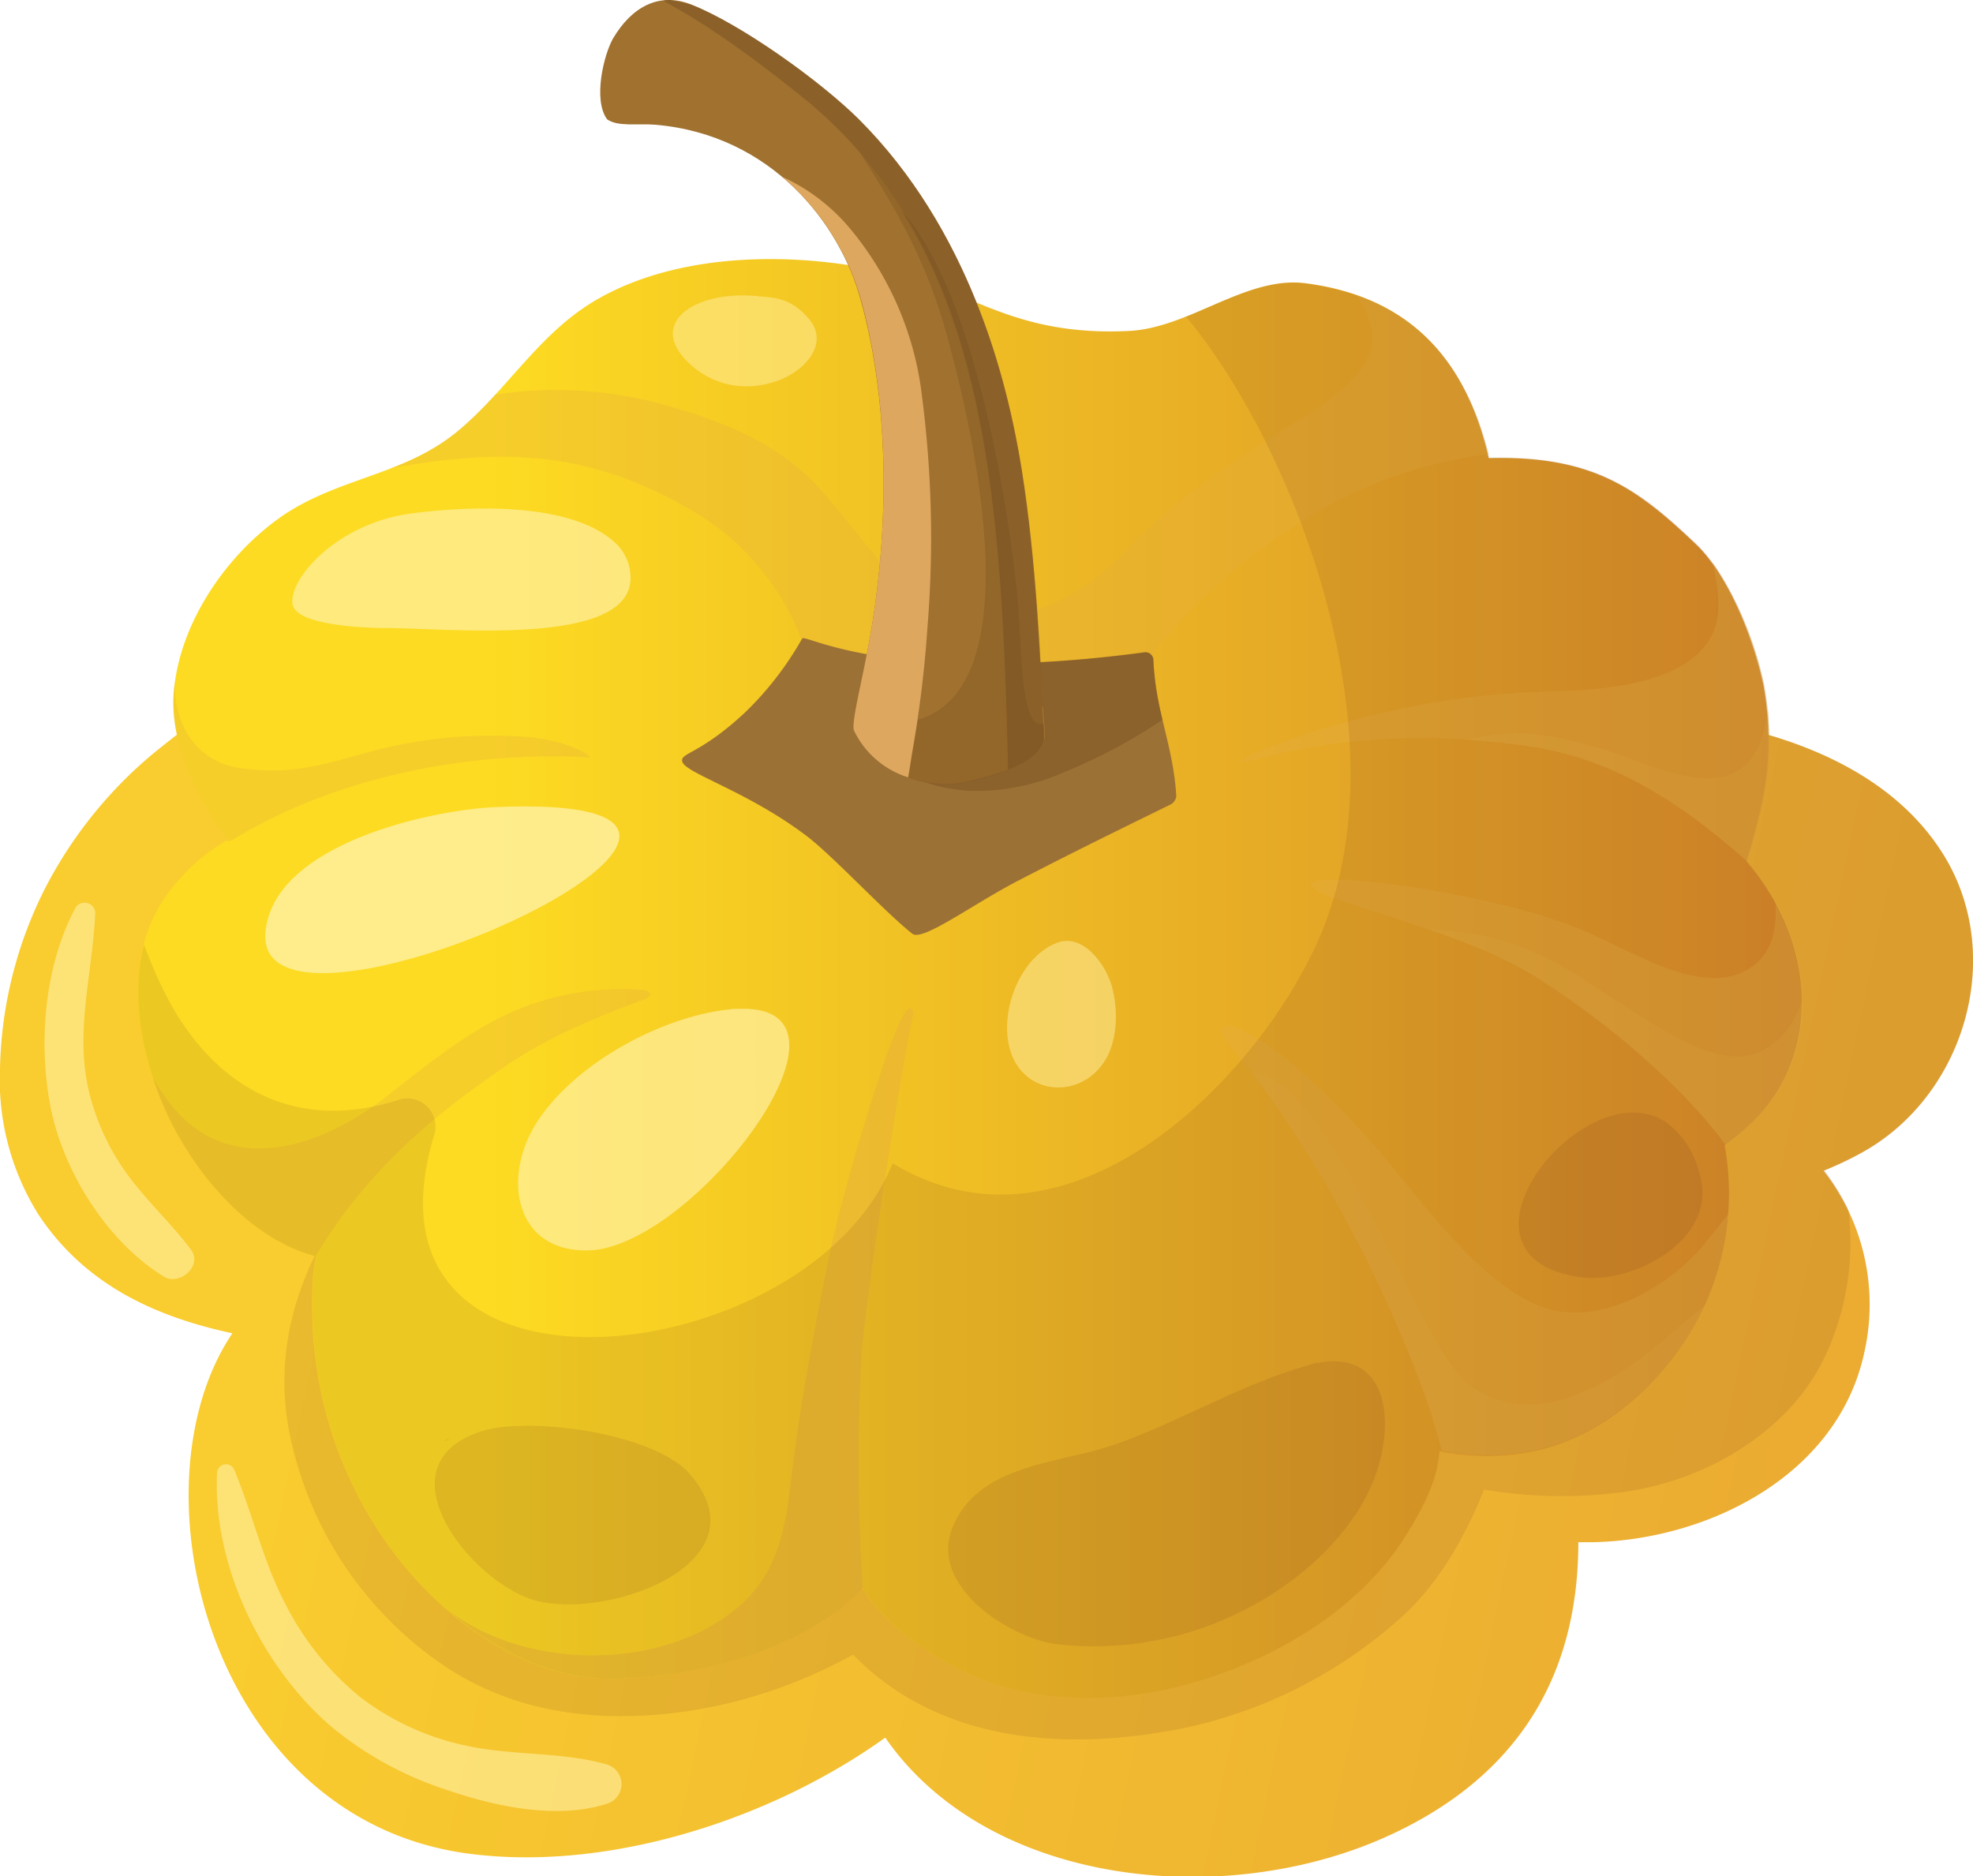 <svg xmlns="http://www.w3.org/2000/svg" xmlns:xlink="http://www.w3.org/1999/xlink" viewBox="0 0 182.02 173.07"><defs><style>.cls-1{isolation:isolate;}.cls-2{fill:url(#linear-gradient);}.cls-20,.cls-3{fill:#571827;}.cls-3{opacity:0.1;}.cls-10,.cls-12,.cls-14,.cls-20,.cls-3,.cls-5,.cls-6,.cls-8{mix-blend-mode:multiply;}.cls-4{fill:url(#linear-gradient-2);}.cls-5,.cls-6{fill:#e3ae3f;}.cls-5{opacity:0.4;}.cls-10,.cls-6,.cls-8{opacity:0.3;}.cls-7{fill:#9c7136;}.cls-13,.cls-14,.cls-8{fill:#613d16;}.cls-9{fill:#a0712f;}.cls-10{fill:#5e3f1b;}.cls-11{fill:#dda75f;}.cls-12,.cls-14{opacity:0.2;}.cls-15,.cls-16,.cls-17,.cls-18,.cls-19{fill:#fff1a5;}.cls-15{opacity:0.8;}.cls-16{opacity:0.7;}.cls-18{opacity:0.5;}.cls-19{opacity:0.6;}.cls-20{opacity:0.25;}</style><linearGradient id="linear-gradient" x1="-4.57" y1="96.46" x2="165.61" y2="132.58" gradientUnits="userSpaceOnUse"><stop offset="0.21" stop-color="#f9cc2f"/><stop offset="1" stop-color="#ebac31"/></linearGradient><linearGradient id="linear-gradient-2" x1="12.76" y1="90.27" x2="166.29" y2="90.27" gradientUnits="userSpaceOnUse"><stop offset="0.21" stop-color="#fddb22"/><stop offset="1" stop-color="#d78a28"/></linearGradient></defs><title>Asset 24</title><g class="cls-1"><g id="Layer_2" data-name="Layer 2"><g id="Layer_1-2" data-name="Layer 1"><path class="cls-2" d="M179.28,78.82c-4.23-6.79-11.95-10.25-19.5-11.88-3.73-.8-7.53-1.24-11.3-1.73-5-.66-10.44.32-14.12,4a10.89,10.89,0,0,0-2.08,2.91,28.43,28.43,0,0,0-10.9,7.44c-4.22,4.7-6.73,9.9-9.08,15.68a13.65,13.65,0,0,0-5-.88c-13.73.25-23.34,9.47-32.88,18.29a14.27,14.27,0,0,0-10.71-5.31A32.68,32.68,0,0,0,58.53,97c-2.76-4-5.69-7.75-8.64-11.57.75,1,1.5,2,2.26,2.92a40.3,40.3,0,0,1-3.35-4.89l-.18-.65A26.4,26.4,0,0,1,48.85,79c.61-4.78-3.13-10-7-12.24a13.94,13.94,0,0,0-6-1.88,6.19,6.19,0,0,0-1.3-2c-2.1-2.1-4.94-2.15-7.49-1l-1.43.67-.82.33a14.38,14.38,0,0,0-3.75,1.43q-3.66,2.53-7.1,5.35A40.19,40.19,0,0,0,4.21,81.85,38.45,38.45,0,0,0,0,98.58,23.42,23.42,0,0,0,3.52,112c4.29,6.52,10.81,9.47,17.92,11-9.52,14.09-2.17,44.81,21.77,48,13,1.71,28-3.2,38.46-10.7,9.45,13.64,31,15.91,46.07,9.21,12.6-5.61,17.87-15.27,17.87-27.24H147c10.66-.24,22.59-6.2,25-17.54A20.06,20.06,0,0,0,168.24,108a31.49,31.49,0,0,0,3.5-1.66C181.23,101.12,185.1,88.18,179.28,78.82Z"/><path class="cls-3" d="M179.28,78.82c-4.23-6.79-11.95-10.25-19.5-11.88-1.61-.34-3.23-.62-4.86-.87a30,30,0,0,0,1.68,7.46c.78,2.42,1.65,4.81,2.47,7.22-.15.89-.29,1.79-.4,2.71a53.62,53.62,0,0,0-.41,9.35c-3.17-1.18-6.85-.88-8.76,2.37-2.06,3.52,0,8.1,1.88,11.22.57.95,1.22,1.85,1.78,2.81.25.45.48.91.71,1.37a1.19,1.19,0,0,0,.08.22,18.64,18.64,0,0,1,.68,2.43c0,.28.14.86.15,1.09a13.82,13.82,0,0,1,0,1.82s0,0,0,0c-.05.25-.1.5-.17.75s-.2.77-.31,1.14a.94.94,0,0,0-.06.18,11.59,11.59,0,0,1-.75,1.28,12.46,12.46,0,0,1-.88.9l-.31.28-.11.08a17.73,17.73,0,0,1-2.24,1.28s0,0,0,0l-.62.22a23.81,23.81,0,0,1-2.63.73c-.77.18-1.55.33-2.33.47l-.14,0-1.1.13a38.48,38.48,0,0,1-5.26.06l-.78,0a6.36,6.36,0,0,0-1.25-1.77c-.53-.57-2.43-2.31-.78-.71a5.54,5.54,0,0,0-6.71-.87,11.5,11.5,0,0,0-4.59,5.14c-.93,2.08-1.52,4.22-2.34,6.33-.1.25-.19.5-.29.76l0,.07a22.25,22.25,0,0,1-1.2,2.2c-.17.29-.78,1.09-1,1.44s-.79.84-1.2,1.24c-.26.24-.52.48-.79.71l-.15.14c-.62.45-1.27.85-1.9,1.27a30.61,30.61,0,0,1-3.35,1.89c-.21.11-.66.3-1,.46l-1.12.4a38.77,38.77,0,0,1-4,1.15c-.67.16-1.36.29-2,.41l-.25,0h-.06a36,36,0,0,1-4.15.19c-.69,0-1.37-.06-2.06-.11l-.25,0a23.14,23.14,0,0,1-3.83-1l-.83-.28-1-.42a17.08,17.08,0,0,0,.83-2.72c1.06-4.65-1.57-8-6.54-8.58a12.49,12.49,0,0,0-4,.57,12.9,12.9,0,0,0-3.88,2.13c-1.81,1.18-3.54,2.45-5.4,3.55-.84.5-1.7,1-2.57,1.39l-.83.4c-.28.12-.74.33-.93.4a43.57,43.57,0,0,1-6.26,1.82c-.33.07-1.26.21-1.73.29-.64,0-1.28.07-1.92.08s-1.53,0-2.3-.09H55.3l-.76-.15c-.7-.13-1.39-.32-2.08-.52-.35-.1-1.2-.44-1.64-.61a22.33,22.33,0,0,1-2.81-1.7l-.45-.39c-.52-.45-1-.94-1.48-1.43s-.95-1-1.4-1.51c-.07-.07-.16-.18-.25-.29l-.28-.4a28.36,28.36,0,0,1-2.32-4c0-.09-.09-.18-.13-.27s-.09-.22-.12-.3c-.32-.82-.58-1.65-.83-2.49s-.38-1.42-.54-2.14c-.09-.37-.31-1.79-.37-2.05,0-.46-.08-.93-.11-1.4l-.15-1.08c0-.07,0-.17,0-.29-.06-.46-.1-.92-.14-1.38a80.63,80.63,0,0,1,.18-10.07,4.59,4.59,0,0,0-3.36-4.42c-2.17-.59-1.43,2.39-2.71,4-5.51,7.18-8.54,15-6.84,23.57a34,34,0,0,0,13.8,21.15c7.9,5.59,17.91,5.9,27,3.7a46.69,46.69,0,0,0,11.19-4.4,24.6,24.6,0,0,0,7,5c7.21,3.42,15.55,3.32,23.22,1.83a43.48,43.48,0,0,0,20.05-10c3.72-3.27,6.12-7.56,7.95-12.07a42.68,42.68,0,0,0,13,.21c7.57-1.09,15.37-5.62,18.59-12.8a24.63,24.63,0,0,0,2-13.29,22.83,22.83,0,0,0-2.16-3.56,31.49,31.49,0,0,0,3.5-1.66C181.23,101.12,185.1,88.18,179.28,78.82Z"/><path class="cls-4" d="M120.45,26.13c-5.47-.71-10.7,4.13-16.3,4.4-9.37.46-13.63-2.83-18.87-4.47-9.21-2.89-21.83-3.38-30.38,1.67-5.26,3.1-8.19,8.39-12.81,12.16-4.9,4-11.16,4.22-16.31,7.89s-9.34,10-9.76,16.27c-.3,4.45,2.1,9.71,5,13.41a18,18,0,0,0-5.81,5.34c-3.9,5.71-2.66,13.41-.08,19.35,2.46,5.66,7.66,12.15,14.05,13.76a10.88,10.88,0,0,0-.29,1.76c-1.46,21.91,15,37.68,28,37.21,11.64-.42,19.66-4.94,22.64-8.42,1.74,3,5.71,6.21,10.52,8.24,6.94,2.92,15.15,2.27,22-.1s13.56-6.57,17.5-12.74c2.31-3.62,3.12-6,3.21-8a21.78,21.78,0,0,0,8.21.11c5.6-1,10.32-4.62,13.66-9.11a24.88,24.88,0,0,0,4.47-19.21,26.11,26.11,0,0,0,2.5-2.09c5.93-5.67,5.79-14.62,1.59-21.27a22.58,22.58,0,0,0-2.1-2.81c.43-1.39.82-2.79,1.15-4.2a27.88,27.88,0,0,0,.45-12c-.87-4.23-3.2-10.19-6.24-13.08-5.34-5.07-9.43-8.19-19.11-7.94C135.29,33.34,130.22,27.4,120.45,26.13Z"/><path class="cls-5" d="M162.77,63.22A31.89,31.89,0,0,0,158,51.9c.55,2.91,1.21,5.72-1.11,8.15-3.13,3.29-9.93,3.66-14.18,3.75-17.37.37-32.92,8-27,6.29a60.26,60.26,0,0,1,20.94-1.76c6.05.6,13.22,1,24.5,11.11.43-1.39.82-2.79,1.15-4.2A27.88,27.88,0,0,0,162.77,63.22Z"/><path class="cls-6" d="M137.34,41.89c-1.79-7.16-5.55-12.38-12.23-14.68,6.24,9.32-9,10.77-21.07,23.45-4.8,5.07-12.13,8.63-18.91,4.47-4.54-2.79-6.92-7.71-10.72-11.27s-8.91-5.4-14-6.75a37.14,37.14,0,0,0-14.73-.7,32.91,32.91,0,0,1-3.6,3.48,21.77,21.77,0,0,1-5.93,3.28c10-1.76,17.74-1.71,27.15,3.62A23.22,23.22,0,0,1,74,59.2c3.4,9.51,11.73,27.51,23.79,15,4.15-4.3,5.56-10.47,9.45-15a54.26,54.26,0,0,1,15.91-12.87A41.31,41.31,0,0,1,137.34,41.89Z"/><path class="cls-7" d="M68.74,65.72c-4.19,3.91-6,3.7-5.8,4.53.22,1.06,6,2.73,11.42,6.83,2.42,1.81,7.2,7,9.81,9.06.92.75,5.58-2.73,9.73-4.88,4.71-2.44,8.29-4.2,14-7a1,1,0,0,0,.62-.82c-.29-4.74-1.93-7.83-2.11-12.58a.73.73,0,0,0-.87-.66C81.93,63.3,74.28,58.41,74,58.91A29.73,29.73,0,0,1,68.74,65.72Z"/><path class="cls-8" d="M106.39,60.82a.73.73,0,0,0-.87-.66,108.11,108.11,0,0,1-15.61,1.05c-.3.11-.6.21-.91.3s-.77.17-1,.23h-.77a8.8,8.8,0,0,0-2.34.26,6.36,6.36,0,0,0-1.35.28,4.18,4.18,0,0,0-2.85,5c.77,4.11,5.15,5.43,8.73,5.67a20,20,0,0,0,8.85-1.76,50.56,50.56,0,0,0,8.52-4.49l.46-.31A28.28,28.28,0,0,1,106.39,60.82Z"/><path class="cls-9" d="M94.26,43.31c-1.38-8.58-4.9-22.17-15-32.29C75.7,7.48,68.32,2.19,63.7.39,60.83-.72,58.29.6,56.55,3.56,55.73,5,54.68,9.15,56,11c1,.72,2.82.37,4.5.51,10.72.94,17,9.15,18.9,16.15C82.23,37.76,82,50,80,60.18c-.62,3.24-1.46,6.56-1.22,7.2,1.07,2.91,5.82,5.83,10.62,4.7,5-1.19,7.16-2.55,7-4.55C95.82,59.91,95.68,52.12,94.26,43.31Z"/><path class="cls-10" d="M96.23,65c-.06-.74-.1-1.47-.15-2.2v-.09a192.12,192.12,0,0,0-1.82-19.37c-1.38-8.58-4.9-22.17-15-32.29C75.82,7.6,68.83,2.55,64.19.59h0l-.4-.16h0l0,0L61.84,0h0c-2,0,.8-.18,12,8.81C90.65,22.25,92.38,43.91,93,71a12.34,12.34,0,0,0,1.57-.73l0,0a7.33,7.33,0,0,0,.77-.54l.1-.08.16-.16a1.14,1.14,0,0,1,.11-.11l.19-.23S96,69,96,69l.08-.12.09-.18.05-.11.09-.28a.29.29,0,0,1,0-.09l0-.24s0-.06,0-.09v-.33c-.06-.74-.11-1.48-.16-2.23C96.24,65.19,96.23,65.08,96.23,65Z"/><path class="cls-11" d="M78.35,21a17.72,17.72,0,0,0-6.18-4.69,23.2,23.2,0,0,1,7.27,11.35C82.23,37.76,82,50,80,60.18c-.62,3.24-1.46,6.56-1.22,7.2a8.26,8.26,0,0,0,5,4.33c.18-1,.32-2,.46-2.79a106.78,106.78,0,0,0,1.33-11.14,101.44,101.44,0,0,0-.49-21.05A29.49,29.49,0,0,0,78.35,21Z"/><g class="cls-12"><path class="cls-13" d="M93,71c-.55-23.88-2-43.54-13.77-57.06,4.12,6.31,6.48,11,8.13,17,1.9,6.85,8.29,32.25-2.69,35.47-.13.86-.27,1.7-.42,2.55s-.28,1.78-.46,2.79a9.91,9.91,0,0,0,5.61.37,24.47,24.47,0,0,0,4.44-1.43Z"/></g><path class="cls-14" d="M96,69l.08-.12.09-.18.05-.11.09-.28a.29.29,0,0,1,0-.09l0-.24s0-.06,0-.09v-.33c0-.27,0-.54-.06-.82-2.09.82-2-7.26-2.3-10.8-.31-4.18-3.17-28.24-10.79-36.5C91.39,32.55,92.52,50.17,93,71a12.34,12.34,0,0,0,1.57-.73l0,0a7.33,7.33,0,0,0,.77-.54l.1-.08.16-.16a1.14,1.14,0,0,1,.11-.11l.19-.23S96,69,96,69Z"/><path class="cls-5" d="M163.81,83.17c.12,2.14-.18,4.31-1.72,5.64-4.53,3.89-11.33-1.2-17.23-3.45-7.82-3-22.64-5-23.77-3.9-1.33,1.29,13.21,4,20.42,8.56,8.57,5.4,14.81,11.63,17.67,15.59a26.11,26.11,0,0,0,2.5-2.09C167.34,98.1,167.47,89.7,163.81,83.17Z"/><path class="cls-5" d="M133,133.85a21.72,21.72,0,0,0,8,.08c5.6-1,10.32-4.62,13.66-9.11a25.24,25.24,0,0,0,4.8-12.84c-.75.91-1.45,1.84-2.2,2.76-3.29,4-9.77,7.78-15,5.82-5.9-2.2-11.3-10.07-15.2-14.56-10.55-12.16-16.79-13.28-13.41-9.3a88.56,88.56,0,0,1,8.71,12.66,122.62,122.62,0,0,1,8.37,17.45A59.92,59.92,0,0,1,133,133.85Z"/><path class="cls-5" d="M84.27,93.48c-.6-2.87-3.84,8-4.57,10.38-1.36,4.47-2.62,9-3.53,13.56-1.23,6.24-2.45,12.7-3.18,19-.53,4.63-1.27,9-5.27,12.15-7.13,5.69-19.49,5.39-26.48-.1v0c4.89,4.25,10.55,6.59,15.69,6.4,11.64-.42,19.66-4.94,22.64-8.42A189.83,189.83,0,0,1,79.45,125C80,119,82.92,99.67,84.27,93.48Z"/><path class="cls-6" d="M59.33,92.24c1-.36.75-.84-.11-.92a25,25,0,0,0-9.44,1.09c-5.42,1.65-9.87,5.43-14.26,8.85-5.35,4.16-13.46,7.33-19,1.51a17,17,0,0,1-2.45-3.4,29.58,29.58,0,0,0,1.05,2.78c2.45,5.63,7.61,12.08,14,13.73C34.79,106.31,42.9,101,46.56,98.4,51,95.3,56.8,93.18,59.33,92.24Z"/><path class="cls-6" d="M54.23,69.86c.81.24-1.47-1.66-6.18-1.91a42.59,42.59,0,0,0-13.22,1.22c-4.75,1.24-7.63,2.4-12.61,1.7-3.61-.5-5.72-3.23-6.07-6.83,0-.3,0-.75,0-1.29-.06.43-.11.86-.14,1.3-.3,4.45,2.1,9.71,5,13.41-.28.16.06.19.46,0C33.34,70.28,46.91,69.43,54.23,69.86Z"/><path class="cls-6" d="M152.51,124.42a25.1,25.1,0,0,1-8.07,4.59,10,10,0,0,1-7.48-.36c-2.12-1.1-3.49-3.21-4.64-5.23-2.48-4.39-4.55-9-7-13.5A48.06,48.06,0,0,0,121,103c-1.24-1.6-3.18-3.87-5.41-3.95a97,97,0,0,1,6.83,10.32,122.62,122.62,0,0,1,8.37,17.45,59.92,59.92,0,0,1,2.23,7,21.72,21.72,0,0,0,8,.08c5.6-1,10.32-4.62,13.66-9.11a24.38,24.38,0,0,0,2.53-4.27C155.59,121.74,154.11,123.14,152.51,124.42Z"/><path class="cls-6" d="M161.78,97.25c-3.35,1-7.51-1.72-10.2-3.36-3.42-2.08-6.57-4.58-10.3-6.12a23.75,23.75,0,0,0-9.49-2A49.5,49.5,0,0,1,141.51,90c8.57,5.4,14.81,11.63,17.67,15.59a26.11,26.11,0,0,0,2.5-2.09,15.08,15.08,0,0,0,4.61-11.25C165.49,94.52,164.12,96.52,161.78,97.25Z"/><path class="cls-6" d="M163.11,65.42c-.33,2.46-1,5-3.4,6-2.76,1.08-6.23-.33-8.83-1.25a39.88,39.88,0,0,0-9.15-2.43,17,17,0,0,0-6.28.51l1.22.11c6.05.6,13.22,1,24.5,11.11.43-1.39.82-2.79,1.15-4.2A29.3,29.3,0,0,0,163.11,65.42Z"/><path class="cls-3" d="M161.17,79.44c.43-1.39.82-2.79,1.15-4.2a27.88,27.88,0,0,0,.45-12c-.87-4.23-3.2-10.19-6.24-13.08-5.34-5.07-9.43-8.19-19.11-7.94-2.13-8.86-7.2-14.8-17-16.07-3.72-.48-7.32,1.6-11,3.07,10.1,12.13,20.25,38.75,12.34,57.19-5.6,13-23.07,30.84-39.41,20.9-7.7,19.32-50.58,24.33-42.26-2.71a2.6,2.6,0,0,0-3.18-3.18c-6.26,2.06-12.3,1.16-17.13-3.48-3.21-3.09-5-6.85-6.5-10.79-1.28,4.91-.1,10.48,1.87,15,2.46,5.66,7.66,12.15,14.05,13.76a10.88,10.88,0,0,0-.29,1.76c-1.46,21.91,15,37.68,28,37.21,11.64-.42,19.66-4.94,22.64-8.42,1.74,3,5.71,6.21,10.52,8.24,6.94,2.92,15.15,2.27,22-.1s13.56-6.57,17.5-12.74c2.31-3.62,3.12-6,3.21-8a21.78,21.78,0,0,0,8.21.11c5.6-1,10.32-4.62,13.66-9.11a24.88,24.88,0,0,0,4.47-19.21,26.11,26.11,0,0,0,2.5-2.09c5.93-5.67,5.79-14.62,1.59-21.27A22.58,22.58,0,0,0,161.17,79.44Z"/><path class="cls-15" d="M57.11,76.83c-.34-1.65-3.55-2.69-11.25-2.38C39.7,74.69,25.19,77.89,24.49,86,23.6,96.37,58.33,82.7,57.11,76.83Z"/><path class="cls-16" d="M68.41,93.06c-.38,0-.79,0-1.23.07-6.32.7-14.34,5.09-17.75,10.56-3.12,5-1.93,11.88,4.94,11.66C63.91,115,80.87,92.89,68.41,93.06Z"/><path class="cls-16" d="M56.58,49.92C52.47,46.33,43.4,46.66,38,47.36c-7,.9-11.45,6.15-11,8.43.42,2,7.2,2.15,8.73,2.15,5.63,0,22.64,1.81,22.44-4.73A4.39,4.39,0,0,0,56.58,49.92Z"/><path class="cls-17" d="M58.12,59.86l-.43,0Z"/><path class="cls-18" d="M102.58,91c-.55-2-2.67-5-5.14-4-3.46,1.41-5.32,6.53-4.21,10,1.29,4,6.21,4.41,8.53,1.11C103.1,96.28,103.2,93.26,102.58,91Z"/><path class="cls-18" d="M74.68,29.48c-1.81-2.18-3.5-2-5-2.18-5.71-.49-10.24,2.64-5.85,6.44C69.29,38.51,77.79,33.25,74.68,29.48Z"/><path class="cls-19" d="M17.6,115.25c-1.88-2.48-4.19-4.58-6-7.12a21.57,21.57,0,0,1-3.3-7.07c-1.5-5.73.26-11.19.49-16.91A1,1,0,0,0,7,83.67C4.11,89,3.51,96.14,4.65,102.06s5.19,12.47,10.45,15.7C16.57,118.67,18.75,116.76,17.6,115.25Z"/><path class="cls-19" d="M56,162.78c-4.1-1.18-8.56-.81-12.76-1.69a24.47,24.47,0,0,1-10-4.52,26.37,26.37,0,0,1-6.9-8.58c-2.05-3.89-3-8.24-4.69-12.3a.83.83,0,0,0-1.63.22c-.39,8.52,4.11,17.83,10.52,23.35a32,32,0,0,0,10.68,5.86c4.49,1.55,10.14,2.75,14.76,1.28A1.89,1.89,0,0,0,56,162.78Z"/><path class="cls-3" d="M121.62,125.72c-.26,0-.52.11-.8.19-6.25,1.74-11.82,5.17-17.91,7.33C97.77,135.06,90,135,87.78,141.19c-1.85,5.11,5.13,9.83,9.62,10.48A30.33,30.33,0,0,0,113.82,149c6-2.77,12.32-8.26,13.67-15C128.51,129,126.81,124.72,121.62,125.72Z"/><path class="cls-20" d="M41.29,132.8l.18-.12C40.84,133,41,133,41.29,132.8Z"/><path class="cls-3" d="M63.66,136c-3.26-3.79-14.74-5.34-19.14-4-9.35,2.94-1.81,13.06,4.07,15.38C54.77,149.9,71,144.59,63.66,136Z"/><path class="cls-3" d="M153.62,103.47c-7.51-4.78-21.3,12.46-7.85,14.35,5,.7,12.91-3.61,11-9.59A8.21,8.21,0,0,0,153.62,103.47Z"/></g></g></g></svg>